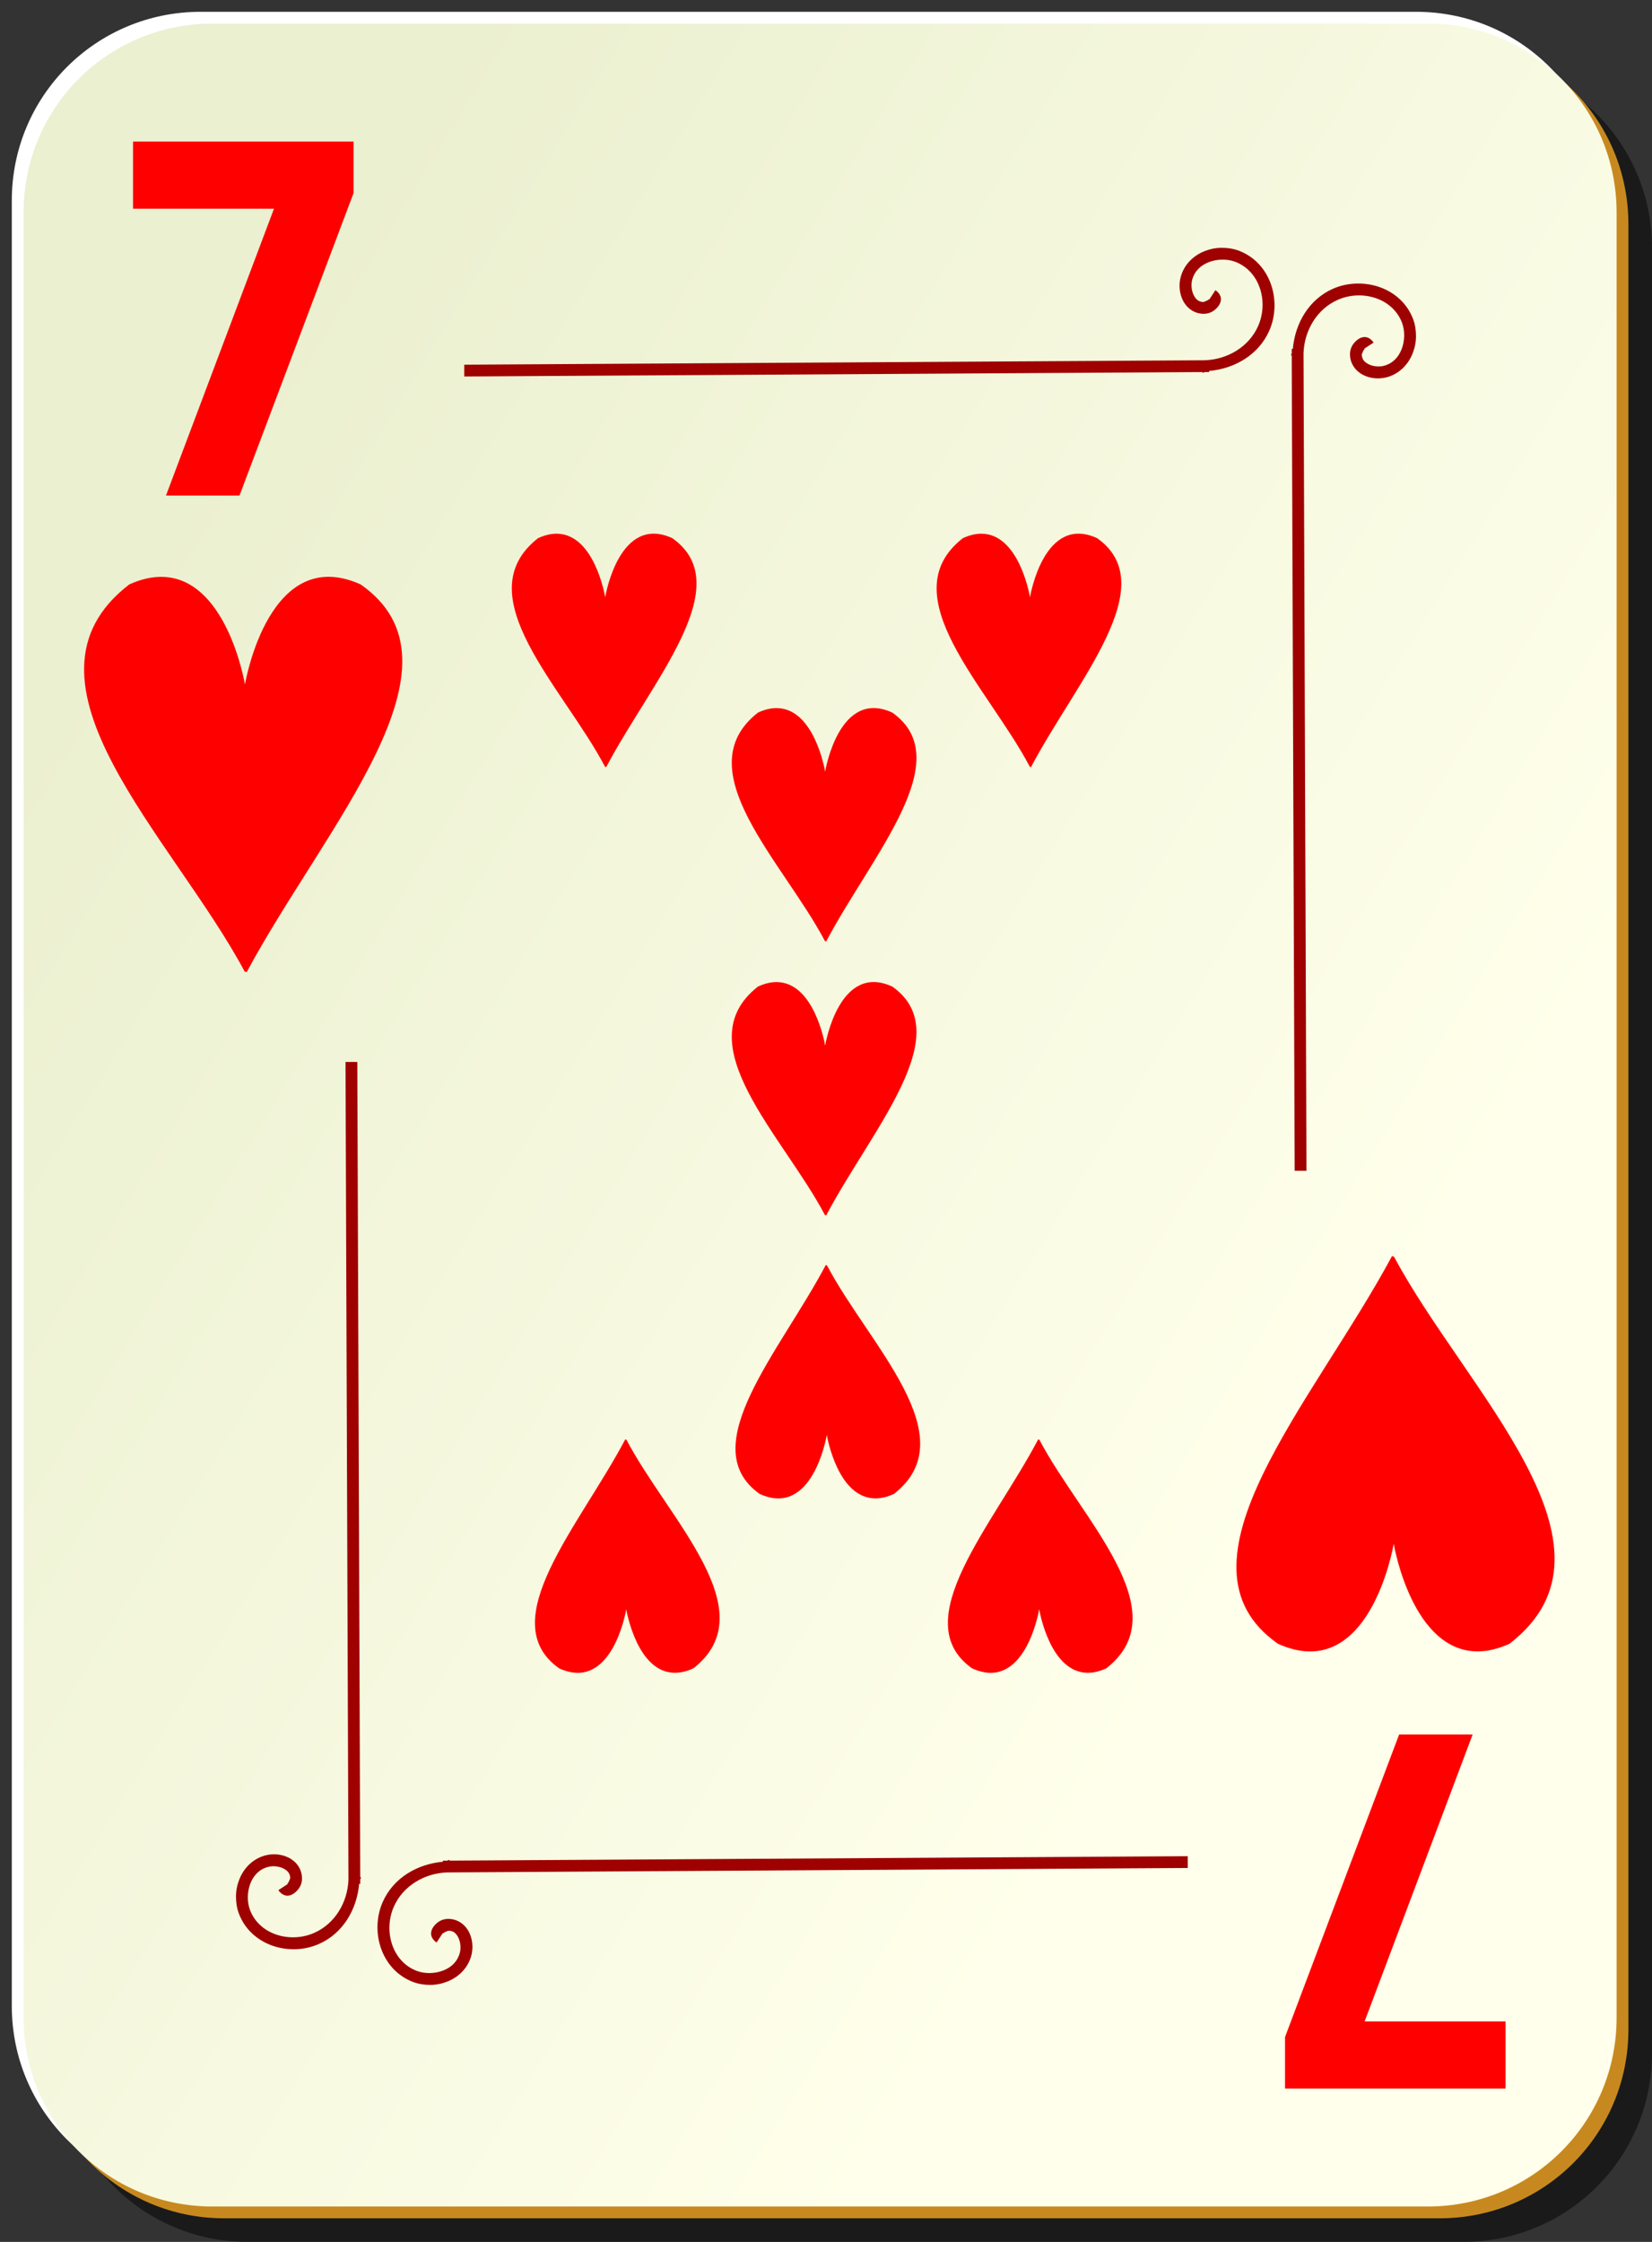 <?xml version="1.0" encoding="UTF-8"?>
<svg viewBox="0 0 140 190" xmlns="http://www.w3.org/2000/svg">
 <rect x="0" y="0" width="140" height="190" fill="#333333" stroke="none"/>
 <defs>
  <linearGradient id="a" x1="2" x2="109" y1="62.1" y2="127.7" gradientUnits="userSpaceOnUse">
   <stop stop-color="#ebf0d0" offset="0"/>
   <stop stop-color="#ffffeb" offset="1"/>
  </linearGradient>
 </defs>

 <path d="m21 5h103c8.864 0 16 7.136 16 16v153c0 8.864-7.136 16-16 16h-103c-8.864 0-16-7.136-16-16v-153c0-8.864 7.136-16 16-16z" fill-opacity=".498"/>
 <path d="m17 1h103c8.864 0 16 7.136 16 16v153c0 8.864-7.136 16-16 16h-103c-8.864 0-16-7.136-16-16v-153c0-8.864 7.136-16 16-16z" fill="#fff"/>
 <path d="m19 3h103c8.864 0 16 7.136 16 16v153c0 8.864-7.136 16-16 16h-103c-8.864 0-16-7.136-16-16v-153c0-8.864 7.136-16 16-16z" fill="#c7891f"/>
 <path d="m18 2h103c8.864 0 16 7.136 16 16v153c0 8.864-7.136 16-16 16h-103c-8.864 0-16-7.136-16-16v-153c0-8.864 7.136-16 16-16z" fill="url(#a)"/>
 <path d="m103.531,21c-.497.002-.973.099-1.438.281-.93.364-1.738,1.111-2.031,2.188-.176.645-.123,1.381.188,2s.932,1.119 1.75,1.125c.476.003.85-.196 1.156-.531 .153-.168.313-.416.312-.719s-.21-.583-.469-.75l-.531.812c.07.045 0-.005 0-.062s.017-.022-.031.031c-.097.106-.455.219-.438.219-.423-.003-.655-.217-.844-.594s-.227-.905-.125-1.281c.204-.751.718-1.231 1.406-1.5s1.552-.298 2.25-.031c2.116.808 2.825,3.429 1.938,5.438-.779,1.764-2.581,2.83-4.5,2.906l-62.781.375v1l62.562-.375v.062c.078 0.0.141-.06.219-.062h.344v-.094c2.163-.194 4.191-1.362 5.094-3.406 1.101-2.492.143-5.748-2.562-6.781-.472-.18-.971-.252-1.469-.25zm11.406,3.031c-.672.023-1.346.162-1.969.438-2.044.903-3.212,2.93-3.406,5.094h-.094v.344c-.003.078-.063.141-.062.219h.062l.25,69.094h1l-.25-69.312c.077-1.919 1.142-3.721 2.906-4.5 2.008-.887 4.63-.178 5.438,1.938 .266.698.238,1.562-.031,2.25s-.749,1.202-1.5,1.406c-.376.102-.905.064-1.281-.125s-.591-.421-.594-.844c0.0.017.113-.341.219-.438 .053-.048.089-.031.031-.031s-.108-.07-.062,0l.812-.531c-.167-.259-.447-.468-.75-.469s-.551.159-.719.312c-.335.306-.535.681-.531,1.156 .006.818.506,1.44 1.125,1.75s1.355.363 2,.188c1.076-.293 1.824-1.101 2.188-2.031 .182-.465.279-.94.281-1.438s-.07-.996-.25-1.469c-.775-2.029-2.797-3.068-4.812-3zm-85.656,65.969 .25,69.312c-.077,1.919-1.142,3.721-2.906,4.5-2.008.887-4.63.178-5.438-1.938-.266-.698-.238-1.562.031-2.25s.749-1.202 1.5-1.406c.376-.102.905-.064 1.281.125s.591.421.594.844c-0-.017-.113.341-.219.438-.053.048-.089.031-.031.031s.108.07.062,0l-.812.531c.167.259.447.468.75.469s.551-.159.719-.312c.335-.306.535-.681.531-1.156-.006-.818-.506-1.44-1.125-1.75s-1.355-.363-2-.188c-1.076.293-1.824,1.101-2.188,2.031-.182.465-.279.94-.281,1.438s.07.996.25,1.469c1.033,2.706 4.289,3.663 6.781,2.562 2.044-.903 3.212-2.93 3.406-5.094h.094v-.344c.003-.078.063-.141.062-.219h-.062l-.25-69.094h-1zm71.375,67.312-62.562.375v-.062c-.078-0-.141.06-.219.062h-.344v.094c-2.163.194-4.191,1.362-5.094,3.406-1.101,2.492-.143,5.748 2.562,6.781 .472.18.971.252 1.469.25s.973-.099 1.438-.281c.93-.364 1.738-1.111 2.031-2.188 .176-.645.123-1.381-.188-2s-.932-1.119-1.75-1.125c-.476-.003-.85.196-1.156.531-.153.168-.313.416-.312.719s.21.583.469.75l.531-.812c-.07-.045-0.0.005 0,.062s-.017.022.031-.031c.097-.106.455-.219.438-.219 .423.003.655.217.844.594s.227.905.125,1.281c-.204.751-.718,1.231-1.406,1.5s-1.552.298-2.25.031c-2.116-.808-2.825-3.429-1.938-5.438 .779-1.764 2.581-2.83 4.5-2.906l62.781-.375v-1z" fill="#9f0000" fill-rule="evenodd"/>
 <path d="m11.275 11.998h18.69v4.36l-9.669 25.639h-6.23l9.154-24.313h-11.945v-5.686" fill="#f00"/>
 <g fill="#f00">
  <path transform="matrix(.317 0 0 .42 -33.049 -16.808)" d="m147.21 156.42c-2.536 0.013-5.322 0.482-8.406 1.531-33.623 19.537 11.705 51.041 30.844 78.094l0.553 0.138c21.033-29.569 61.072-62.108 30.479-78.232-24.237-8.244-30.711 19.198-30.938 20.188-0.197-0.864-5.142-21.806-22.531-21.719z" fill-rule="evenodd"/>
 </g>
 <path d="m127.59 177h-18.69v-4.36l9.669-25.639h6.23l-9.154 24.313h11.945v5.686" fill="#f00"/>
 <g fill="#f00">
  <path transform="matrix(-.317 0 0 -.42 171.92 205.65)" d="m147.21 156.42c-2.536 0.013-5.322 0.482-8.406 1.531-33.623 19.537 11.705 51.041 30.844 78.094l0.553 0.138c21.033-29.569 61.072-62.108 30.479-78.232-24.237-8.244-30.711 19.198-30.938 20.188-0.197-0.864-5.142-21.806-22.531-21.719z" fill-rule="evenodd"/>
 </g>
 <g fill="#f00">
  <path transform="matrix(.184 0 0 .248 20.055 6.439)" d="m147.21 156.42c-2.536 0.013-5.322 0.482-8.406 1.531-33.623 19.537 11.705 51.041 30.844 78.094l0.553 0.138c21.033-29.569 61.072-62.108 30.479-78.232-24.237-8.244-30.711 19.198-30.938 20.188-0.197-0.864-5.142-21.806-22.531-21.719z" fill-rule="evenodd"/>
 </g>
 <g fill="#f00">
  <path transform="matrix(.184 0 0 .248 56.055 6.439)" d="m147.21 156.42c-2.536 0.013-5.322 0.482-8.406 1.531-33.623 19.537 11.705 51.041 30.844 78.094l0.553 0.138c21.033-29.569 61.072-62.108 30.479-78.232-24.237-8.244-30.711 19.198-30.938 20.188-0.197-0.864-5.142-21.806-22.531-21.719z" fill-rule="evenodd"/>
 </g>
 <g fill="#f00">
  <path transform="matrix(.184 0 0 .248 38.695 21.219)" d="m147.21 156.42c-2.536 0.013-5.322 0.482-8.406 1.531-33.623 19.537 11.705 51.041 30.844 78.094l0.553 0.138c21.033-29.569 61.072-62.108 30.479-78.232-24.237-8.244-30.711 19.198-30.938 20.188-0.197-0.864-5.142-21.806-22.531-21.719z" fill-rule="evenodd"/>
 </g>
 <g fill="#f00">
  <path transform="matrix(.184 0 0 .248 38.695 44.439)" d="m147.21 156.42c-2.536 0.013-5.322 0.482-8.406 1.531-33.623 19.537 11.705 51.041 30.844 78.094l0.553 0.138c21.033-29.569 61.072-62.108 30.479-78.232-24.237-8.244-30.711 19.198-30.938 20.188-0.197-0.864-5.142-21.806-22.531-21.719z" fill-rule="evenodd"/>
 </g>
 <g fill="#f00">
  <path transform="matrix(-.184 0 0 -.248 119.3 180.56)" d="m147.21 156.42c-2.536 0.013-5.322 0.482-8.406 1.531-33.623 19.537 11.705 51.041 30.844 78.094l0.553 0.138c21.033-29.569 61.072-62.108 30.479-78.232-24.237-8.244-30.711 19.198-30.938 20.188-0.197-0.864-5.142-21.806-22.531-21.719z" fill-rule="evenodd"/>
 </g>
 <g fill="#f00">
  <path transform="matrix(-.184 0 0 -.248 101.3 165.78)" d="m147.21 156.42c-2.536 0.013-5.322 0.482-8.406 1.531-33.623 19.537 11.705 51.041 30.844 78.094l0.553 0.138c21.033-29.569 61.072-62.108 30.479-78.232-24.237-8.244-30.711 19.198-30.938 20.188-0.197-0.864-5.142-21.806-22.531-21.719z" fill-rule="evenodd"/>
 </g>
 <g fill="#f00">
  <path transform="matrix(-.184 0 0 -.248 84.305 180.56)" d="m147.21 156.42c-2.536 0.013-5.322 0.482-8.406 1.531-33.623 19.537 11.705 51.041 30.844 78.094l0.553 0.138c21.033-29.569 61.072-62.108 30.479-78.232-24.237-8.244-30.711 19.198-30.938 20.188-0.197-0.864-5.142-21.806-22.531-21.719z" fill-rule="evenodd"/>
 </g>
</svg>
